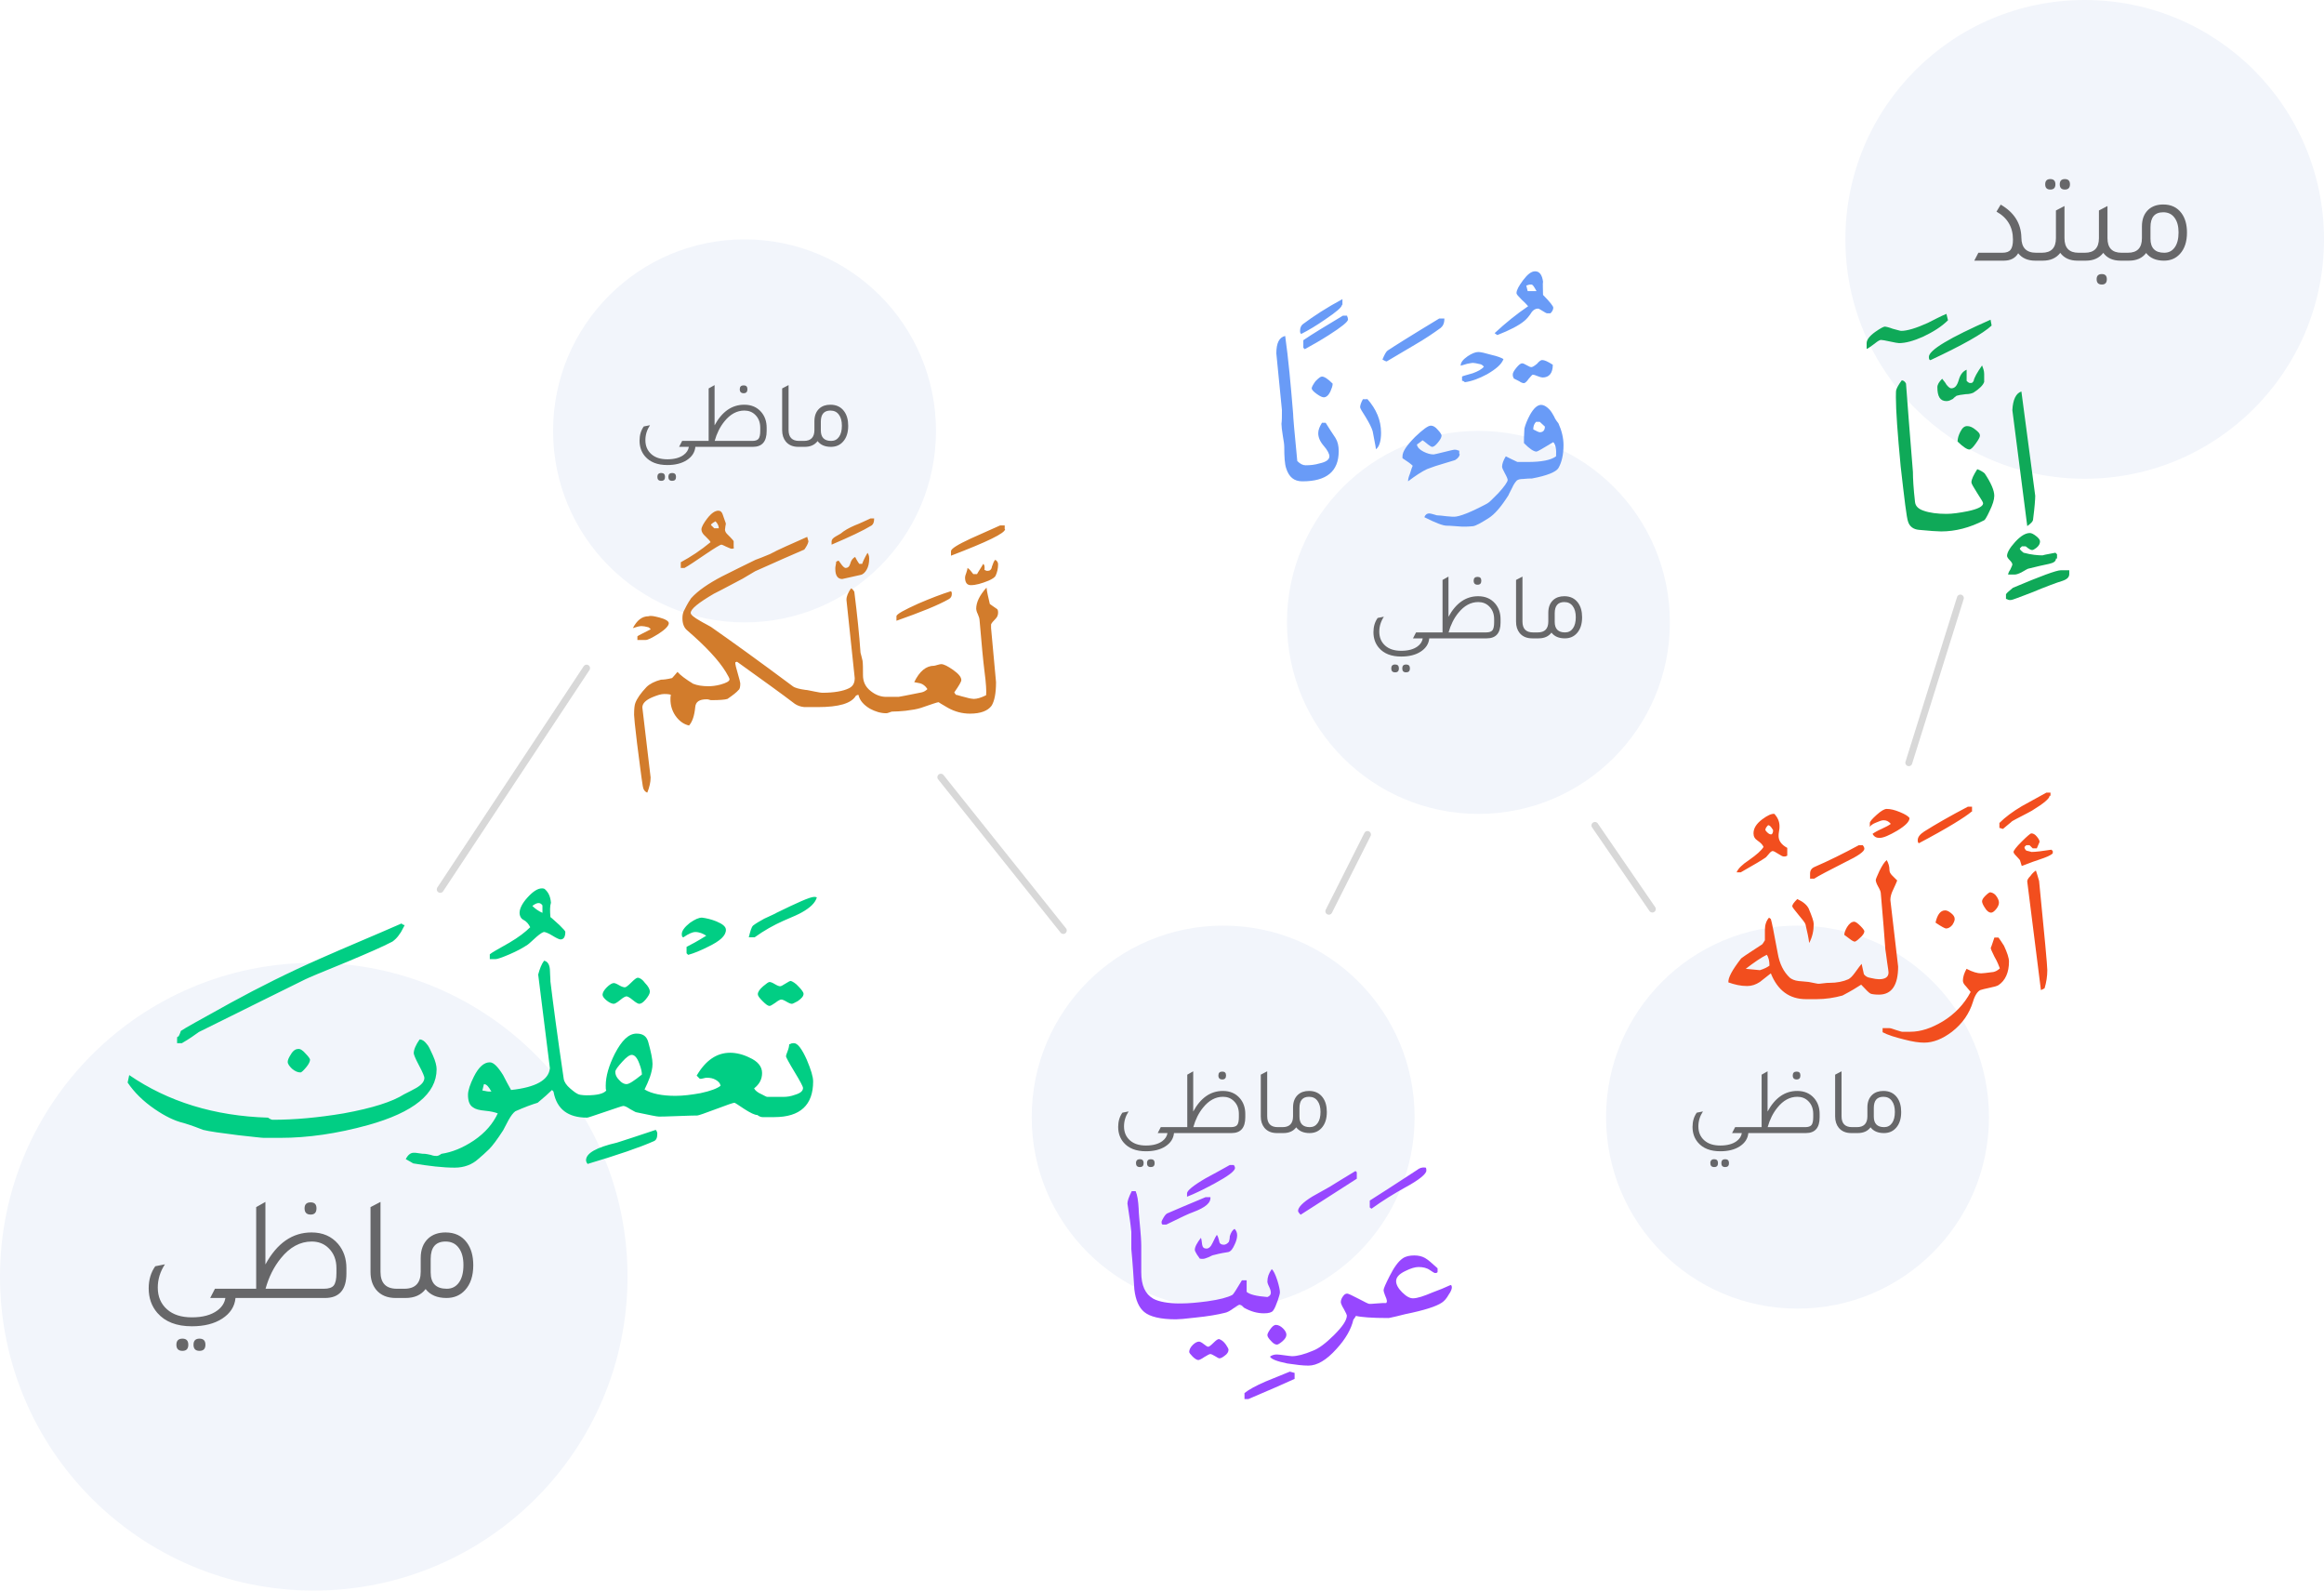 <svg width="437" height="299" viewBox="0 0 437 299" fill="none" xmlns="http://www.w3.org/2000/svg">
<circle cx="392" cy="45" r="45" fill="#F2F5FB" onmouseover="evt.target.setAttribute('fill', 'white');" onmouseout="evt.target.setAttribute('fill','#F2F5FB');"/>
<circle cx="338" cy="210" r="36" fill="#F2F5FB" onmouseover="evt.target.setAttribute('fill', 'white');" onmouseout="evt.target.setAttribute('fill','#F2F5FB');"/>
<circle cx="230" cy="210" r="36" fill="#F2F5FB" onmouseover="evt.target.setAttribute('fill', 'white');" onmouseout="evt.target.setAttribute('fill','#F2F5FB');"/>
<circle cx="59" cy="240" r="59" fill="#F2F5FB" onmouseover="evt.target.setAttribute('fill', 'white');" onmouseout="evt.target.setAttribute('fill','#F2F5FB');"/>
<circle cx="278" cy="117" r="36" fill="#F2F5FB" onmouseover="evt.target.setAttribute('fill', 'white');" onmouseout="evt.target.setAttribute('fill','#F2F5FB');"/>
<circle cx="140" cy="81" r="36" fill="#F2F5FB" onmouseover="evt.target.setAttribute('fill', 'white');" onmouseout="evt.target.setAttribute('fill','#F2F5FB');"/>
<g filter="url(#filter0_d)">
<path d="M80.4 197.4C80.9 198.5 81.1 199.4 81.1 200C81.1 204.6 76.8 208.1 68.2 210.5C62.4 212.1 56.9 212.9 51.7 212.9H48.6C48.2 212.9 46.6 212.7 43.8 212.4C40.6 212 38.4 211.7 37.2 211.4C36.4 211.1 35.2 210.6 33.5 210.1C31.8 209.7 30 208.8 28.1 207.5C25.9 206 24.2 204.3 23 202.5L23.3 201.1C30.6 206.1 39.3 208.8 49.4 209.1C49.8 209.4 50.1 209.5 50.3 209.5C54.4 209.5 58.8 209.1 63.6 208.3C69.1 207.3 72.8 206.1 75 204.7C75.8 204.3 76.6 203.9 77.3 203.5C78.3 202.9 78.8 202.3 78.8 201.6C78.8 201.4 78.5 200.6 77.8 199.3C77.1 198 76.8 197.2 76.8 197C76.8 196.3 77.2 195.4 77.9 194.4C78.4 194.4 78.8 194.7 79.2 195.2C79.6 195.6 79.9 196.3 80.4 197.4ZM74.5 172.6C74.7 172.8 74.9 172.9 75.1 172.9C74.6 173.8 74.4 174.3 74.2 174.5C73.7 175.3 73.2 175.7 72.8 176C70.9 177 68.1 178.2 64.3 179.8C59.6 181.7 57 182.8 56.4 183.1C51.9 185.3 45.3 188.6 36.4 193C35.7 193.5 34.6 194.3 33.2 195.1H32.3V194.3C32.3 194.1 32.3 193.9 32.4 193.9C32.6 193.8 32.6 193.8 32.6 193.8C32.7 193.6 32.9 193.2 33 192.8C33.7 192.3 36.8 190.6 42.4 187.5C47.7 184.6 53.3 181.8 59.2 179.2C64.4 176.9 69.5 174.8 74.5 172.6ZM56.5 197.1C57.1 197.7 57.3 198.1 57.3 198.2C57.3 198.5 57.1 199 56.6 199.6C56.1 200.2 55.7 200.6 55.5 200.6C55 200.6 54.5 200.4 53.9 199.9C53.4 199.4 53.1 199 53.1 198.6C53.1 198.3 53.3 197.8 53.7 197.2C54.1 196.5 54.6 196.2 55 196.2C55.4 196.1 55.9 196.4 56.5 197.1ZM150.7 198.2C151.5 200.1 151.9 201.4 151.9 202.3C151.9 206.7 149.5 209 144.6 209H142.4C142.1 209 141.8 208.9 141.4 208.6C140.9 208.6 140.1 208.2 139 207.5C137.8 206.7 137.2 206.3 137.1 206.3C136.9 206.3 135.7 206.7 133.6 207.5C131.5 208.3 130.3 208.7 130.1 208.7C129.9 208.7 128.7 208.7 126.5 208.8C124.3 208.9 123.1 208.9 122.9 208.9C122.5 208.9 121.1 208.6 118.7 208.1C118.5 208.1 118.1 207.8 117.5 207.5C116.9 207.1 116.5 206.9 116.2 206.9C116 206.9 114.9 207.3 112.8 208C110.7 208.7 109.6 209.1 109.4 209.1C105.8 209.1 103.7 207.5 103.1 204.3C103.1 204.2 103 204.1 102.8 203.9C102.2 204.5 101.3 205.3 100.1 206.3C99.1 206.6 97.7 207.1 95.9 207.9C95.5 208.2 95.1 208.7 94.6 209.6C93.9 210.9 93.6 211.5 93.6 211.5C92.5 213.2 91.6 214.4 91 215C90.3 215.7 89.6 216.3 88.9 216.9C87.8 217.9 86.3 218.5 84.5 218.5C82.3 218.5 79.7 218.2 76.7 217.7C76.4 217.5 76 217.3 75.3 216.9C75.7 216.1 76.2 215.7 76.8 215.7C77 215.7 77.3 215.7 77.8 215.8C78.3 215.9 78.7 215.9 78.9 215.9C79.1 215.9 79.5 216 80 216.1C80.5 216.3 80.9 216.3 81.1 216.3C81.3 216.3 81.6 216.2 82 215.9C84 215.6 86 214.8 88.1 213.4C90.3 211.9 91.7 210.2 92.6 208.3C92.1 208.1 91.3 207.9 90.2 207.8C89.1 207.7 88.4 207.5 88 207.2C87.3 206.8 87 206 87 204.8C87 204 87.4 202.8 88.1 201.4C89 199.6 90 198.7 91.1 198.7C91.8 198.7 92.6 199.5 93.6 201.1C94.1 202.1 94.6 203 95.1 203.9C99.8 203.4 102.2 202 102.4 199.8L100.2 182.2C100.5 181.1 100.8 180.3 101.3 179.6C101.9 179.7 102.3 180.2 102.4 181.2C102.4 182 102.5 182.7 102.5 183.5C103 187.6 103.8 193.7 105 201.8C105.1 202.4 105.5 203 106.2 203.6C106.9 204.2 107.5 204.7 108.1 204.8C108.2 204.8 108.6 204.9 109.3 204.9C111.3 204.9 112.5 204.6 113 204C112.9 203.8 112.9 203.5 112.9 203.1C112.9 201.3 113.5 199.3 114.6 197.1C115.9 194.6 117.2 193.3 118.7 193.3C119.9 193.3 120.6 193.8 120.9 194.9C121.4 196.7 121.7 198.1 121.7 199C121.7 199.8 121.5 200.6 121.2 201.5C120.9 202.3 120.6 203 120.2 203.8C121.5 204.6 123.5 205 126 205C127.5 205 129 204.8 130.7 204.5C132.6 204.1 133.9 203.6 134.5 203.1C134.4 202.6 134.1 202.3 133.6 202C133.1 201.7 132.5 201.6 132 201.6C131.8 201.6 131.6 201.6 131.3 201.7C131 201.8 130.8 201.8 130.6 201.8L130 201.2C131.7 198.3 133.8 196.9 136.3 196.9C137.4 196.9 138.7 197.2 139.9 197.8C141.5 198.5 142.3 199.5 142.3 200.7C142.3 201.9 141.8 202.8 140.8 203.6C141 204 141.5 204.4 142.2 204.7C142.8 205 143.1 205.2 143.3 205.2H146.2C147 205.2 147.7 205.1 148.5 204.8C149.5 204.5 150 204.1 150 203.5C150 203.3 149.5 202.3 148.4 200.5C147.3 198.7 146.8 197.7 146.8 197.6C146.8 197.4 146.9 197.1 147.1 196.6C147.3 196.1 147.4 195.6 147.4 195.3C147.4 195.3 147.6 195.3 147.7 195.2C147.9 195.1 148.1 195.1 148.3 195.1C149 195.1 149.8 196.2 150.7 198.2ZM91.4 204.2C90.9 203.3 90.5 202.8 90 202.8L89.7 204C89.7 204 89.9 204 90.3 204.1C90.7 204.2 91 204.2 91.4 204.2ZM104.2 172.9C104.9 173.6 105.3 174 105.3 174.2C105.3 175.1 105 175.6 104.4 175.6C104.2 175.6 103.7 175.4 102.9 174.9C102.1 174.4 101.5 174.2 101.3 174.2C101.1 174.2 100.6 174.5 99.9 175.1C99 175.9 98.5 176.4 98.2 176.6C97.3 177.2 96.2 177.8 94.8 178.4C93.4 179 92.5 179.3 92.2 179.3H91.1V178.4C91.4 178.1 92.7 177.4 94.8 176.2C96.5 175.2 97.8 174.2 98.7 173.3C98.4 172.7 98 172.2 97.4 171.9C97 171.7 96.7 171.2 96.7 170.6C96.7 169.8 97.2 168.8 98.2 167.7C99.2 166.6 100.1 166 100.9 166C101.1 166 101.2 166 101.4 166.1C102.1 166.7 102.5 167.5 102.6 168.7C102.4 169.3 102.4 170.2 102.5 171.4C102.8 171.6 103.4 172.2 104.2 172.9ZM99.1 169.3C99.6 169.8 100.3 170.3 101 170.6V169.2C100.6 168.6 100 168.6 99.1 169.3ZM122.3 211.4C122.5 211.6 122.6 211.9 122.6 212.1C122.6 212.9 122.4 213.3 122 213.5C119.3 214.7 115.2 216.1 109.5 217.8C109.3 217.6 109.2 217.3 109.2 217.1C109.2 215.8 111.1 214.7 115 213.8C116.6 213.3 119 212.5 122.3 211.4ZM121.2 185.4C121.2 185.8 120.9 186.3 120.4 186.9C119.9 187.5 119.5 187.7 119.2 187.7C119 187.7 118.6 187.5 118 187C117.4 186.5 117 186.3 116.8 186.3C116.6 186.3 116.2 186.5 115.6 187C115 187.5 114.6 187.7 114.4 187.7C114.1 187.7 113.6 187.5 113.1 187.1C112.6 186.7 112.3 186.3 112.3 186C112.3 185.6 112.6 185.1 113.1 184.6C113.6 184.1 114.1 183.8 114.4 183.8C114.6 183.8 114.9 183.9 115.4 184.2C115.9 184.5 116.3 184.6 116.5 184.6C116.7 184.6 117.1 184.3 117.7 183.7C118.3 183.1 118.7 182.8 118.9 182.8C119.3 182.8 119.8 183.1 120.3 183.8C120.9 184.4 121.2 185 121.2 185.4ZM116.8 202.8C117.3 202.8 118.2 202.2 119.7 201C119.7 200.6 119.6 199.9 119.2 198.9C118.8 197.8 118.3 197.3 117.8 197.3C117.4 197.3 116.8 197.7 116 198.6C115.2 199.5 114.7 200.1 114.7 200.5C114.7 201 114.9 201.5 115.4 202C115.9 202.6 116.4 202.8 116.8 202.8ZM133.7 172.2C134.9 172.7 135.5 173.2 135.5 173.8C135.5 174.9 134.4 175.9 132.1 177C130.7 177.7 129.5 178.2 128.4 178.5L128.1 178.2V177C128.9 176.6 130.2 175.9 131.8 174.9C131.2 174.5 130.5 174.2 129.7 174.2C129.3 174.2 128.5 174.5 127.5 175.2C127.3 175.2 127.2 175 127.2 174.6C127.2 174 127.7 173.3 128.7 172.5C129.7 171.8 130.4 171.5 131 171.5C131.8 171.6 132.7 171.8 133.7 172.2ZM152.1 167.6C152.3 167.6 152.4 167.6 152.6 167.7C152.3 168.7 151.4 169.6 149.8 170.5C149.3 170.8 148.2 171.3 146.3 172.1C144.5 172.9 142.7 173.9 140.9 175.2H139.8C140.1 174 140.3 173.3 140.6 173C141.1 172.6 141.8 172.2 142.7 171.7C144.2 171 144.9 170.7 145 170.6C148.9 168.7 151.3 167.6 152.1 167.6ZM149.2 184.5C149.8 185.1 150.1 185.6 150.1 185.8C150.1 186.3 149.7 186.7 149 187.2C148.4 187.5 148.1 187.7 147.9 187.7C147.7 187.7 147.4 187.6 146.9 187.3C146.4 187 146.1 186.9 145.9 186.9C145.7 186.9 145.3 187.1 144.8 187.5C144.2 187.9 143.9 188.1 143.7 188.1C143.4 188.1 143 187.8 142.4 187.2C141.8 186.6 141.5 186.2 141.5 185.9C141.5 185.5 141.8 185 142.5 184.4C143.1 183.9 143.5 183.6 143.7 183.6C143.9 183.6 144.2 183.7 144.7 184C145.2 184.3 145.5 184.4 145.7 184.4C145.9 184.4 146.2 184.2 146.7 183.9C147.2 183.6 147.5 183.4 147.7 183.4C148 183.5 148.6 183.8 149.2 184.5Z" fill="#01CE84"/>
</g>
<g filter="url(#filter1_d)">
<path d="M122.972 115.077C124.138 115.385 124.759 115.769 124.759 116.154C124.759 116.615 124.138 117.308 122.817 118.154C121.574 118.923 120.797 119.308 120.408 119.308H118.855V118.615C119.01 118.462 119.865 118.077 121.341 117.308C121.341 117.231 121.185 117.077 120.952 116.923C120.408 116.769 119.942 116.692 119.632 116.692C119.243 116.692 118.699 116.846 118 117.077C118.777 115.615 119.709 114.846 120.952 114.846C121.418 114.692 122.04 114.846 122.972 115.077ZM186.446 113.462C186.602 113.538 186.679 113.769 186.679 114.154C186.679 114.615 186.524 115 186.213 115.308C185.747 115.769 185.436 116.154 185.358 116.385C185.358 116.462 185.358 116.769 185.358 117.077C185.358 117.231 185.514 118.923 185.825 122.154C186.135 125.385 186.291 127.077 186.291 127.231C186.291 129.385 185.98 130.846 185.436 131.692C184.737 132.615 183.416 133.154 181.396 133.154C179.92 133.154 178.522 132.769 177.279 132.077C176.036 131.385 175.492 131 175.492 131C175.259 131 174.171 131.385 172.151 132.077C171.452 132.308 170.519 132.462 169.276 132.615C168.422 132.692 167.567 132.769 166.713 132.769C166.635 132.769 166.479 132.846 166.246 132.923C166.013 133 165.858 133.077 165.625 133.077C164.615 133.077 163.605 132.769 162.595 132.231C161.43 131.538 160.653 130.692 160.42 129.615C160.264 129.615 160.109 129.692 159.953 129.769C159.099 131.231 156.768 131.923 152.728 131.923C151.33 131.923 150.475 131.923 150.242 131.923C149.465 131.846 148.921 131.615 148.455 131.308C146.047 129.462 142.395 126.846 137.578 123.385C137.578 123.385 137.501 123.462 137.345 123.462C137.267 123.462 137.267 123.538 137.267 123.769C137.267 123.923 137.423 124.538 137.734 125.615C138.044 126.692 138.2 127.308 138.2 127.462C138.2 128.077 138.122 128.538 137.889 128.692C137.501 129.154 136.801 129.692 135.791 130.385C135.325 130.538 134.315 130.615 132.839 130.615C132.684 130.615 132.528 130.615 132.373 130.538C132.218 130.462 132.062 130.462 131.829 130.462C130.508 130.462 129.809 130.923 129.731 131.923C129.576 133.538 129.188 134.692 128.566 135.385C127.556 135.154 126.701 134.538 126.002 133.538C125.381 132.615 125.07 131.615 125.07 130.462C125.07 130.154 125.07 129.923 125.148 129.615C124.992 129.538 124.604 129.462 123.905 129.462C123.283 129.462 122.584 129.692 121.651 130.077C120.408 130.615 119.787 131.231 119.787 132L121.341 145.154C121.341 146.077 121.108 147 120.719 148C120.253 147.846 119.942 147.385 119.865 146.769C119.554 144.846 119.243 142.154 118.777 138.615C118.388 135.462 118.233 133.692 118.233 133.385C118.233 132.308 118.311 131.538 118.466 131.154C118.777 130.308 119.476 129.308 120.564 128.154C121.185 127.538 122.118 127.077 123.283 126.769C123.749 126.769 124.448 126.692 125.381 126.462C125.614 126.231 125.925 125.846 126.391 125.308C126.935 125.923 127.944 126.692 129.343 127.538C130.12 127.846 131.052 128 132.218 128C132.839 128 133.616 127.923 134.471 127.692C135.558 127.385 136.18 127.077 136.18 126.692C136.18 126.538 135.947 126.077 135.481 125.308C134.16 123.154 131.751 120.538 128.178 117.462C127.634 117 127.323 116.231 127.323 115.231C127.323 114.692 127.401 114.308 127.556 113.923C127.867 113.308 128.255 112.462 128.954 111.462C130.275 110 132.218 108.692 134.704 107.385C136.801 106.308 138.899 105.308 141.074 104.231C141.696 104 142.55 103.692 143.794 103.154C145.347 102.308 147.678 101.308 150.786 99.923L151.019 100.769C150.941 101.231 150.63 101.769 150.242 102.308C148.067 103.231 144.959 104.615 140.997 106.385C140.453 106.692 139.676 107.154 138.666 107.769C136.879 108.692 135.092 109.692 133.228 110.615C130.353 112.308 128.877 113.462 128.877 114.231C128.877 114.538 129.498 115.077 130.741 115.769C131.363 116.154 132.062 116.462 132.684 116.846C136.646 119.615 141.774 123.308 148.067 128C148.455 128.308 149.31 128.538 150.475 128.692C150.786 128.692 151.33 128.846 152.184 129C152.961 129.154 153.427 129.231 153.583 129.231C155.836 129.231 157.545 128.923 158.633 128.385C159.41 128 159.72 127.385 159.72 126.462L158.166 111.769C158.166 111.077 158.477 110.385 159.021 109.615C159.176 109.615 159.41 109.846 159.643 110.231C160.186 114.538 160.575 118.308 160.808 121.692C160.886 122 161.041 122.538 161.196 123.231C161.274 123.846 161.274 124.692 161.274 125.923C161.274 127.154 161.74 128.154 162.75 128.923C163.605 129.615 164.615 130 165.625 130H167.956C168.111 130 169.587 129.692 172.306 129.154C172.695 129.077 173.083 128.846 173.394 128.538C173.006 127.923 172.539 127.615 172.073 127.462C171.685 127.385 171.296 127.308 170.908 127.231C171.918 125.154 173.161 124.154 174.637 124.154C174.792 124.154 174.948 124.077 175.259 124C175.569 123.923 175.802 123.846 175.958 123.846C176.502 123.846 177.201 124.231 178.211 124.923C179.299 125.692 179.765 126.308 179.765 126.846C179.765 127.154 179.299 127.923 178.444 129.154C178.444 129.231 178.599 129.385 178.755 129.615C178.988 129.615 179.532 129.846 180.542 130.077C181.319 130.308 181.862 130.385 182.095 130.385C182.717 130.385 183.494 130.154 184.426 129.692C184.504 129 184.426 127.462 184.115 125.154C183.882 123.308 183.572 120.077 183.183 115.462C183.183 115.308 183.105 115 182.872 114.462C182.639 114 182.562 113.615 182.562 113.462C182.562 112.231 183.183 110.923 184.504 109.462C184.582 110.231 184.815 111.231 185.125 112.538C185.358 112.692 185.747 113 186.446 113.462ZM137.034 101.923C137.034 102.077 136.879 102.154 136.568 102.154C136.413 102.154 136.102 102 135.558 101.769C135.092 101.538 134.781 101.385 134.626 101.385C134.471 101.385 133.538 101.923 131.829 103.077C129.809 104.462 128.411 105.385 127.711 105.769H127.012V104.692C128.877 103.692 130.741 102.462 132.606 100.923C132.528 100.692 132.218 100.385 131.674 99.846C131.13 99.385 130.897 98.923 130.897 98.538C130.897 98.077 131.285 97.385 131.984 96.462C132.761 95.462 133.461 95 134.082 95C134.471 95 134.704 95.231 134.859 95.615L135.481 97.385C135.481 97.462 135.481 97.692 135.403 97.923C135.403 98.154 135.325 98.385 135.325 98.538C135.325 98.769 135.403 98.923 135.481 99.077C135.558 99.231 135.869 99.538 136.335 100C136.724 100.385 136.957 100.692 136.957 100.769V101.923H137.034ZM134.16 98.308C134.16 97.846 133.927 97.385 133.538 97C132.994 97.308 132.684 97.538 132.684 97.692L133.305 98.308H134.16ZM163.372 96.462C163.372 97.154 163.216 97.538 162.906 97.769C161.274 98.769 158.788 99.923 155.37 101.385V100.769C155.37 100.462 155.603 100.154 156.146 99.846C156.457 99.692 156.768 99.462 157.079 99.308C157.7 98.769 158.633 98.231 159.72 97.769C160.73 97.385 161.663 96.923 162.673 96.462H163.372V96.462ZM162.129 102.923C162.284 103.154 162.44 103.462 162.44 104C162.44 104.846 162.284 105.538 161.973 106.077C161.663 106.615 161.274 107 160.808 107.077C158.477 107.615 157.312 107.846 157.39 107.846C156.535 107.846 156.069 107.231 156.069 105.923C156.069 105.769 156.069 105.538 156.146 105.231C156.224 104.923 156.224 104.769 156.224 104.615C156.302 104.538 156.457 104.462 156.69 104.385C156.923 104.692 157.079 104.923 157.312 105.231C157.623 105.615 157.856 105.769 158.011 105.769C158.4 105.769 158.71 105.538 158.866 105C159.021 104.385 159.332 103.923 159.798 103.692C159.953 104 160.186 104.462 160.575 105H161.119C161.274 104.538 161.585 103.846 162.129 102.923ZM177.745 110.154C177.9 110.154 177.978 110.308 177.978 110.615C177.978 111.077 177.822 111.385 177.434 111.615C175.414 112.769 172.151 114.077 167.567 115.692V114.846C167.567 114.462 168.966 113.692 171.685 112.462C174.016 111.462 176.036 110.692 177.745 110.154ZM188 98.462C188 99.231 184.659 100.846 177.822 103.462V102.615C177.822 102.154 179.065 101.385 181.552 100.231C183.416 99.385 185.203 98.615 187.068 97.769H187.922V98.462H188ZM186.135 104.231C186.446 104.385 186.679 104.692 186.679 105.077C186.679 105.846 186.524 106.538 186.213 107.231C186.058 107.538 185.592 107.846 184.892 108.154C183.572 108.692 182.484 109 181.552 109C180.852 109 180.464 108.538 180.464 107.538C180.464 107.385 180.542 107.077 180.697 106.692C180.852 106.231 180.93 105.923 180.93 105.769C181.241 105.923 181.552 106.308 182.018 106.923H182.717C182.95 106.462 183.416 105.846 183.882 105C184.115 105.154 184.193 105.538 184.115 106.154C184.193 106.154 184.193 106.154 184.349 106.231C184.426 106.308 184.582 106.308 184.737 106.308C185.125 106.308 185.436 106.077 185.514 105.538C185.747 104.846 185.902 104.462 186.135 104.231Z" fill="#D27C2C"/>
</g>
<g filter="url(#filter2_d)">
<path d="M239.185 239.678C239.51 240.725 239.672 241.531 239.672 241.934C239.672 242.176 239.51 242.74 239.266 243.465C238.941 244.352 238.698 244.996 238.373 245.399C238.129 245.722 237.561 245.883 236.667 245.883C235.449 245.883 234.23 245.56 232.931 244.835C232.85 244.755 232.687 244.593 232.606 244.513C232.443 244.352 232.2 244.271 232.037 244.271C231.956 244.271 231.55 244.513 230.981 244.916C230.332 245.399 229.763 245.722 229.276 245.802C227.976 246.125 226.189 246.447 223.752 246.689C221.803 246.93 220.585 247.011 220.097 247.011C217.254 247.011 215.224 246.527 214.168 245.641C213.193 244.835 212.543 243.465 212.3 241.37C212.137 238.872 211.975 236.293 211.731 233.795C211.731 233.07 211.731 232.022 211.731 230.571C211.65 229.927 211.569 228.879 211.325 227.429C211.162 226.139 211 225.414 211 225.253C211 224.769 211.244 224.044 211.812 222.916H212.543C212.868 223.641 213.031 224.769 213.112 226.22C213.112 227.026 213.274 228.396 213.437 230.33C213.599 232.103 213.599 233.07 213.599 233.15V238.147C213.599 240.645 214.33 242.256 215.874 243.143C216.929 243.707 218.635 244.029 220.991 244.029C222.534 244.029 224.158 243.868 226.027 243.626C228.301 243.304 229.844 242.901 230.738 242.418C230.9 242.337 231.469 241.451 232.525 239.678H233.418C233.418 239.919 233.418 240.242 233.418 240.645C233.418 241.209 233.418 241.612 233.418 241.853C233.987 242.337 235.205 242.659 237.317 242.821C237.723 242.659 237.967 242.418 237.967 242.015C237.967 241.773 237.885 241.37 237.642 240.886C237.398 240.403 237.317 240.081 237.317 239.919C237.317 239.114 237.561 238.388 238.129 237.582C238.454 237.824 238.779 238.469 239.185 239.678ZM226.595 223.963C226.758 225.092 225.702 225.978 223.346 226.864C222.615 227.106 220.909 227.912 218.31 229.201H217.66C217.498 229.201 217.417 229.04 217.417 228.718C217.417 228.557 217.579 228.234 217.823 227.832C218.067 227.429 218.31 227.187 218.473 227.106C220.097 226.381 222.453 225.414 225.702 224.044H226.595V223.963ZM230.981 218C231.144 218.161 231.225 218.403 231.225 218.564C231.225 219.128 229.925 220.095 227.407 221.465C225.458 222.513 223.671 223.399 222.209 223.963V223.319C222.209 222.835 223.346 221.868 225.702 220.498C227.245 219.692 228.788 218.806 230.25 218H230.981ZM229.519 251.766C229.844 252.249 230.007 252.571 230.007 252.733C230.007 253.136 229.763 253.538 229.276 253.861C228.87 254.183 228.545 254.344 228.301 254.344C228.138 254.344 227.895 254.183 227.489 253.941C227.083 253.7 226.758 253.538 226.595 253.538C226.433 253.538 226.108 253.7 225.458 254.103C224.889 254.505 224.483 254.667 224.321 254.667C224.077 254.667 223.671 254.425 223.265 254.022C222.859 253.619 222.615 253.297 222.615 253.136C222.615 252.733 222.859 252.249 223.265 251.846C223.671 251.443 224.077 251.201 224.483 251.201C224.646 251.201 224.971 251.363 225.377 251.685C225.783 252.007 226.027 252.168 226.189 252.168C226.352 252.168 226.676 251.927 227.164 251.443C227.651 250.96 227.976 250.718 228.22 250.718C228.707 250.879 229.113 251.201 229.519 251.766ZM231.144 230.007C231.469 230.33 231.631 230.733 231.631 231.216C231.631 231.7 231.469 232.344 231.144 232.989C230.819 233.714 230.494 234.198 230.007 234.359C229.438 234.44 228.463 234.601 227.245 234.923C227.083 234.923 226.758 235.084 226.27 235.326C225.864 235.487 225.458 235.648 225.214 235.648C224.971 235.648 224.727 235.648 224.565 235.568C224.565 235.568 224.402 235.245 224.077 234.842C223.834 234.44 223.671 234.117 223.671 233.956C223.671 233.392 224.077 232.667 224.808 231.7C224.889 231.78 224.971 232.264 225.052 232.989C225.133 233.473 225.377 233.714 225.864 233.714C226.27 233.714 226.676 233.392 227.001 232.667C227.407 231.78 227.732 231.216 227.814 231.136C227.976 231.297 228.138 231.78 228.301 232.505C228.382 232.828 228.707 232.989 229.113 232.989C229.438 232.989 229.763 232.828 230.088 232.425C230.169 232.103 230.25 231.78 230.25 231.377C230.494 230.652 230.738 230.249 231.144 230.007ZM242.434 258.212C240.485 259.099 237.561 260.388 233.743 262H233.012V260.872C233.824 260.227 235.124 259.502 236.992 258.696C238.535 258.051 239.997 257.487 241.541 256.842L242.434 257.084V258.212V258.212ZM240.891 249.912C240.891 250.315 240.647 250.718 240.079 251.201C239.591 251.604 239.266 251.766 239.104 251.766C238.779 251.766 238.373 251.524 237.967 251.04C237.561 250.637 237.317 250.234 237.317 249.993C237.317 249.751 237.479 249.429 237.804 248.945C238.21 248.381 238.535 248.059 238.941 248.059C239.348 248.059 239.835 248.3 240.241 248.703C240.647 249.106 240.891 249.509 240.891 249.912ZM271.756 240.564C271.919 240.564 272 240.725 272 241.048C272 241.289 271.838 241.773 271.431 242.337C271.025 243.062 270.619 243.546 270.132 243.868C269.076 244.593 266.802 245.319 263.228 246.044C263.146 246.044 262.659 246.205 261.603 246.447C260.791 246.608 260.304 246.769 260.06 246.769C256.973 246.769 254.943 246.608 253.968 246.366C253.887 246.527 253.724 246.769 253.481 247.092C253.075 248.864 252.019 250.718 250.313 252.571C248.445 254.667 246.658 255.714 245.033 255.714C243.977 255.714 242.678 255.553 241.053 255.311C239.104 254.908 238.048 254.505 237.804 254.022C238.129 253.78 238.535 253.619 239.104 253.619C239.429 253.619 239.916 253.7 240.566 253.78C241.216 253.861 241.703 253.941 241.947 253.941C242.921 253.941 244.221 253.619 245.927 252.894C246.983 252.491 248.282 251.524 249.826 249.993C251.45 248.381 252.262 247.172 252.262 246.286C252.262 246.205 252.1 245.802 251.694 245.077C251.288 244.432 251.125 243.949 251.125 243.788C251.125 243.385 251.288 242.982 251.613 242.579C251.856 242.256 252.1 242.176 252.344 242.176C252.506 242.176 253.237 242.498 254.455 243.143C255.674 243.788 256.324 244.11 256.486 244.11C256.648 244.11 257.055 244.11 257.867 244.029C258.679 243.949 259.248 243.949 259.654 243.949C259.816 243.788 259.816 243.546 259.735 243.304C259.735 243.143 259.573 242.901 259.41 242.418C259.248 242.015 259.166 241.692 259.166 241.531C259.166 241.209 259.573 240.322 260.304 238.872C261.116 237.26 261.928 236.132 262.74 235.568C263.309 235.165 264.04 235.004 264.933 235.004C265.746 235.004 266.395 235.165 266.964 235.487C267.533 235.81 268.264 236.454 269.32 237.421V238.066C269.32 238.227 269.157 238.308 268.832 238.308C268.751 238.308 268.426 238.147 267.858 237.744C267.289 237.341 266.558 237.179 265.746 237.179C265.096 237.179 264.284 237.421 263.309 237.905C262.091 238.469 261.522 239.114 261.522 239.839C261.522 240.484 261.928 241.209 262.659 241.934C263.471 242.74 264.121 243.062 264.69 243.062C265.502 243.062 266.72 242.659 268.426 241.934C269.563 241.531 270.7 241.048 271.756 240.564ZM254.13 220.579C251.775 222.11 248.201 224.366 243.571 227.348C243.246 227.026 243.084 226.784 243.084 226.623C243.084 225.978 243.977 225.011 245.846 223.883C246.901 223.319 247.957 222.674 249.013 222.11C250.15 221.385 251.775 220.418 253.887 219.128L254.13 219.37V220.579V220.579ZM267.045 218.484C267.208 218.564 267.208 218.806 267.208 219.048C267.208 219.692 265.827 220.821 263.146 222.271C261.116 223.399 259.004 224.689 256.892 226.22L256.567 225.978V224.689C258.517 223.48 261.441 221.546 265.421 218.967C265.908 218.564 266.395 218.403 267.045 218.484C266.964 218.484 266.964 218.403 267.045 218.484Z" fill="#9747FF"/>
</g>
<g filter="url(#filter3_d)">
<path d="M250.115 81.32C250.553 82.03 250.728 82.828 250.728 83.804C250.728 87.619 248.452 89.482 243.901 89.482C242.326 89.482 241.363 88.684 240.838 86.998C240.575 86.2 240.488 84.869 240.488 83.005C240.488 82.562 240.4 81.941 240.225 80.965C240.05 79.9 239.963 79.102 239.963 78.658C240.05 78.126 240.05 77.238 240.05 76.085L239 65.438C239 63.486 239.525 62.421 240.663 62.155C241.276 66.503 241.713 71.383 242.151 76.706C242.151 77.327 242.413 80.344 242.938 85.667C243.464 86.2 243.989 86.466 244.514 86.466C245.389 86.466 246.264 86.377 247.139 86.111C248.365 85.845 248.977 85.401 248.977 84.78C248.977 84.336 248.627 83.627 247.927 82.828C247.227 82.03 246.877 81.231 246.877 80.433C246.877 79.811 247.139 79.19 247.577 78.481H248.277C248.89 79.457 249.502 80.433 250.115 81.32ZM251.34 56.299C251.34 56.743 250.29 57.63 248.19 59.05C246.527 60.203 245.039 61.091 243.639 61.8C243.639 61.8 243.639 61.712 243.551 61.623C243.464 61.534 243.464 61.357 243.464 61.179C243.464 60.647 243.639 60.203 243.989 59.937C246.002 58.429 248.452 56.832 251.428 55.235V56.299H251.34ZM252.478 59.05C252.478 59.493 251.253 60.469 248.89 61.978C247.227 63.042 245.652 63.93 244.339 64.64L244.076 64.373V62.954C245.739 61.8 248.277 60.292 251.515 58.34H252.303C252.303 58.429 252.303 58.518 252.391 58.606C252.391 58.695 252.478 58.873 252.478 59.05ZM247.577 69.786C248.015 69.786 248.715 70.229 249.59 71.117C249.59 71.56 249.415 72.004 249.152 72.625C248.802 73.335 248.365 73.689 247.927 73.689C247.665 73.689 247.227 73.512 246.614 73.068C246.002 72.625 245.652 72.27 245.652 72.004C245.652 71.737 245.914 71.294 246.352 70.673C246.964 70.052 247.314 69.786 247.577 69.786ZM256.066 73.956C257.817 75.908 258.692 78.037 258.692 80.344C258.692 81.941 258.342 83.005 257.729 83.449C257.642 82.651 257.379 81.586 257.117 80.078C256.942 79.457 256.504 78.569 255.804 77.416C255.104 76.351 254.754 75.73 254.754 75.553C254.754 75.198 254.929 74.665 255.279 74.044H256.066V73.956ZM270.595 58.961C270.595 59.76 270.332 60.292 269.895 60.647C268.669 61.534 267.006 62.688 264.994 63.841C263.243 64.906 261.493 65.882 259.742 66.946C259.655 66.946 259.392 66.858 258.955 66.591C259.305 65.704 259.655 65.083 259.917 64.906C260.968 64.196 264.206 62.155 269.632 58.873H270.595V58.961ZM273.483 84.336C273.483 84.691 273.22 85.135 272.608 85.49C272.083 85.667 271.207 85.933 269.982 86.288C269.37 86.466 268.494 86.732 267.357 87.176C266.394 87.619 265.169 88.418 263.768 89.482C263.768 89.127 263.856 88.684 264.118 88.063C264.381 87.176 264.556 86.732 264.643 86.555C264.293 86.2 263.681 85.756 262.718 85.135C262.718 85.046 262.718 84.869 262.718 84.78C262.718 83.893 263.506 82.739 265.081 81.142C266.569 79.723 267.532 79.013 268.057 79.013C268.494 79.013 268.932 79.279 269.37 79.811C269.807 80.255 270.07 80.699 270.07 80.876C270.07 81.231 269.807 81.675 269.37 82.207C268.932 82.739 268.582 83.005 268.319 83.005C268.144 83.005 267.882 82.828 267.532 82.562C267.006 82.118 266.656 81.852 266.481 81.763C266.481 81.763 266.306 81.941 266.044 82.118C265.781 82.296 265.606 82.473 265.431 82.562C265.519 83.094 265.956 83.538 266.656 83.893C267.357 84.248 267.969 84.425 268.582 84.425C268.757 84.425 269.37 84.248 270.507 83.981C271.645 83.715 272.258 83.538 272.433 83.538C272.608 83.538 272.87 83.538 273.045 83.627C273.22 83.715 273.395 83.715 273.395 83.715V84.336H273.483ZM292.037 78.569C292.65 79.9 293 81.32 293 82.651C293 84.514 292.65 85.933 292.037 86.998C291.6 87.708 289.937 88.418 287.049 88.95C286.699 88.95 286.086 88.95 285.386 89.039C284.861 89.039 284.511 89.127 284.248 89.305C283.985 89.571 283.635 90.015 283.373 90.636C282.935 91.523 282.673 91.967 282.673 92.055C281.272 94.274 280.047 95.693 278.909 96.403C277.509 97.29 276.546 97.823 276.021 97.911C275.846 97.911 275.321 98 274.358 98C274.183 98 273.57 98 272.695 97.911C271.733 97.823 271.207 97.823 271.032 97.823C270.332 97.823 268.932 97.29 266.831 96.225C267.006 95.782 267.269 95.516 267.794 95.516C267.969 95.516 268.232 95.604 268.582 95.693C268.932 95.782 269.107 95.871 269.194 95.871C269.632 95.871 270.157 95.959 271.032 96.048C271.82 96.137 272.345 96.137 272.433 96.137C273.395 96.137 275.496 95.338 278.647 93.653C278.997 93.475 279.609 92.854 280.747 91.701C281.885 90.458 282.498 89.571 282.498 89.216C282.498 89.039 282.323 88.595 281.972 87.974C281.622 87.353 281.447 86.909 281.447 86.732C281.447 86.2 281.71 85.49 282.147 84.78C282.673 85.046 283.373 85.401 284.335 85.845C284.423 85.845 285.036 85.845 286.261 85.845C288.887 85.845 290.637 85.49 291.6 84.78C291.687 83.449 291.512 82.562 291.075 82.118C289.149 83.272 288.099 83.893 287.924 83.893C287.399 83.893 286.611 83.36 285.561 82.296C285.561 81.675 285.561 80.787 285.648 79.545C285.823 78.835 286.173 77.948 286.699 76.972C287.399 75.73 288.099 75.109 288.799 75.109C289.237 75.109 289.762 75.375 290.287 75.908C290.724 76.351 290.987 76.883 291.25 77.327C291.337 77.593 291.6 78.037 292.037 78.569ZM281.71 66.503C281.36 67.479 280.31 68.366 278.647 69.342C277.159 70.141 275.759 70.673 274.446 70.85C274.271 70.673 274.096 70.584 273.921 70.584V69.786C274.008 69.697 274.708 69.519 275.934 69.165C276.896 68.81 277.596 68.455 278.034 67.922C277.859 67.745 277.684 67.567 277.421 67.479C276.634 67.301 276.196 67.213 275.934 67.213C275.759 67.213 275.408 67.301 274.883 67.39C274.358 67.567 273.921 67.656 273.658 67.745C273.658 67.124 274.096 66.591 274.971 65.97C275.759 65.438 276.459 65.172 276.984 65.172C277.421 65.172 278.209 65.349 279.434 65.704C280.66 65.97 281.447 66.325 281.71 66.503ZM289.149 54.436C290.462 55.767 291.075 56.566 291.075 56.832C291.075 57.187 290.899 57.542 290.549 57.897H289.937C289.762 57.897 289.499 57.719 289.062 57.453C288.624 57.187 288.361 57.009 288.186 57.009C287.749 57.009 287.311 57.275 287.049 57.63C286.611 58.34 286.086 58.961 285.648 59.316C284.598 60.203 282.848 61.091 280.572 61.978C280.485 61.978 280.31 61.8 280.047 61.623C282.147 59.671 284.248 57.985 286.348 56.566C286.261 56.477 285.911 56.033 285.123 55.324C284.511 54.702 284.16 54.347 284.16 54.081C284.16 53.549 284.598 52.751 285.386 51.686C286.261 50.532 286.961 50 287.661 50C288.449 50 288.974 50.621 289.149 51.952C289.062 52.396 289.149 53.194 289.149 54.436ZM288.974 66.68C289.412 66.68 290.024 66.946 290.987 67.567C290.987 69.165 290.287 69.963 289.062 69.963C288.887 69.963 288.536 69.874 288.099 69.697C287.661 69.519 287.399 69.431 287.224 69.431C287.136 69.431 286.874 69.697 286.436 70.229C286.086 70.762 285.736 71.028 285.561 71.028C285.386 71.028 285.036 70.939 284.686 70.673C284.16 70.407 283.81 70.229 283.635 70.141C283.635 70.141 283.635 70.052 283.548 69.874C283.46 69.786 283.46 69.608 283.46 69.342C283.46 69.076 283.723 68.632 284.16 68.1C284.598 67.567 284.948 67.301 285.211 67.301C285.386 67.301 285.648 67.39 286.086 67.656C286.523 67.922 286.786 68.011 286.961 68.011C287.136 68.011 287.486 67.834 288.011 67.39C288.449 66.858 288.799 66.68 288.974 66.68ZM286.261 53.726C287.311 53.726 287.836 53.726 287.924 53.726C287.486 52.928 287.224 52.484 286.961 52.484C286.786 52.484 286.523 52.484 286.348 52.573C286.173 52.662 285.998 52.662 285.998 52.662L286.261 53.726ZM288.536 80.255C289.149 80.255 289.499 79.9 289.499 79.19L288.536 78.303H287.836C287.486 78.658 287.311 79.102 287.311 79.723C288.011 80.078 288.361 80.255 288.536 80.255Z" fill="#699BF7"/>
</g>
<g filter="url(#filter4_d)">
<path d="M355.919 180.696C355.919 184.187 354.718 185.975 352.316 185.975C351.544 185.975 351.029 185.889 350.772 185.804C350.514 185.719 349.914 185.123 348.97 184.101C348.198 184.612 347.083 185.293 345.453 186.145C343.909 186.571 342.279 186.826 340.563 186.826H338.59C335.502 186.826 333.271 185.208 331.985 181.973C330.698 182.995 330.011 183.505 329.926 183.591C329.154 184.101 328.381 184.357 327.524 184.357C326.323 184.357 325.207 184.101 324.006 183.676C323.921 182.824 324.693 181.377 326.408 179.163C327.181 178.567 328.553 177.716 330.355 176.524C330.44 176.438 330.612 176.183 330.869 175.757C330.869 175.332 330.869 174.65 330.869 173.799C330.869 172.862 331.127 172.096 331.641 171.5L331.985 171.755C332.156 172.266 332.585 174.395 333.271 178.141C333.614 180.185 334.386 181.717 335.587 182.824C335.931 183.08 336.445 183.335 337.217 183.42C337.904 183.505 338.504 183.505 339.105 183.591C340.306 183.846 340.906 183.931 340.82 183.931C340.992 183.931 341.335 183.931 341.85 183.846C342.365 183.761 342.793 183.761 342.965 183.761C344.423 183.761 345.624 183.505 346.568 183.08C346.911 182.909 347.34 182.484 347.769 181.888C348.455 180.951 348.884 180.355 349.056 180.185C349.142 180.611 349.313 181.292 349.485 182.143C349.828 182.569 350.171 182.739 350.686 182.824C351.372 182.995 351.973 183.08 352.316 183.08C353.517 183.08 354.117 182.654 354.117 181.803C354.117 181.632 354.031 181.036 353.86 179.929C353.688 178.737 353.602 177.886 353.517 177.46C353.345 175.161 353.088 171.67 352.659 166.902C352.659 166.647 352.487 166.221 352.144 165.625C351.801 165.029 351.715 164.603 351.715 164.433C351.715 164.263 351.973 163.667 352.401 162.73C352.916 161.708 353.345 161.027 353.774 160.687C354.117 161.283 354.289 161.879 354.289 162.56C354.289 162.9 354.46 163.241 354.803 163.582C355.404 164.178 355.661 164.433 355.747 164.518C355.661 164.774 355.318 165.54 354.803 166.647C354.632 167.072 354.46 167.583 354.46 168.179L355.919 180.696ZM335.159 159.835C335.159 159.835 335.073 159.835 334.901 159.92C334.815 160.005 334.644 160.005 334.386 160.005C334.215 160.005 333.872 159.835 333.357 159.495C332.842 159.154 332.499 158.984 332.328 158.984C332.156 158.984 331.899 159.154 331.641 159.495C331.298 159.92 331.041 160.176 331.041 160.176C330.44 160.601 328.896 161.538 326.323 162.986H325.551C325.808 162.304 326.58 161.538 327.867 160.687C329.325 159.665 330.183 158.899 330.612 158.217C330.44 157.792 330.097 157.451 329.497 157.025C328.982 156.685 328.725 156.259 328.725 155.663C328.725 154.726 329.239 153.875 330.355 153.024C331.384 152.257 332.156 151.917 332.671 152.002C333.271 152.683 333.614 153.449 333.614 154.301C333.614 154.556 333.614 154.897 333.529 155.237C333.443 155.663 333.443 156.004 333.443 156.174C333.443 157.025 333.958 157.792 335.073 158.388V159.835H335.159ZM329.926 181.377C330.784 181.121 331.384 180.781 331.727 180.525C331.727 179.674 331.556 178.908 331.212 178.482C330.183 178.993 328.81 179.929 327.266 181.121L329.926 181.377ZM332.156 155.833C332.328 155.663 332.413 155.408 332.413 155.067C332.07 154.471 331.813 154.13 331.47 154.13C331.127 154.471 330.955 154.726 330.955 155.067C331.384 155.663 331.813 155.918 332.156 155.833ZM339.105 169.797C339.705 171.245 340.048 172.181 340.048 172.692C340.048 173.969 339.791 175.161 339.19 176.268C339.105 175.417 338.847 174.225 338.504 172.777C338.418 172.437 337.904 171.841 337.132 170.904C336.445 170.053 336.016 169.542 336.016 169.371C336.016 169.031 336.36 168.605 336.96 168.009C338.075 168.52 338.762 169.116 339.105 169.797ZM349.313 157.962C349.485 158.132 349.571 158.388 349.571 158.558C349.571 159.069 348.37 159.92 346.053 161.027C342.879 162.645 340.906 163.667 340.134 164.178H339.362V163.241C339.362 162.645 339.619 162.219 340.22 161.964C342.965 160.772 345.71 159.409 348.541 157.877H349.313V157.962ZM348.884 173.118C349.399 173.629 349.571 173.969 349.571 174.054C349.571 174.395 349.313 174.821 348.713 175.332C348.198 175.842 347.855 176.013 347.769 176.013C347.597 176.013 347.254 175.842 346.825 175.502C346.139 174.991 345.796 174.736 345.796 174.736C345.796 174.395 345.968 173.884 346.311 173.288C346.74 172.607 347.169 172.266 347.683 172.266C347.941 172.266 348.37 172.607 348.884 173.118ZM358.063 152.768C358.063 153.449 357.291 154.216 355.747 155.152C354.289 156.004 353.174 156.514 352.401 156.514C351.801 156.514 351.372 156.259 351.115 155.748C351.458 155.493 352.058 155.152 352.83 154.812C353.602 154.471 354.203 154.13 354.546 153.875C354.117 153.364 353.688 153.194 353.174 153.194C352.83 153.194 352.401 153.364 351.801 153.62C351.115 153.875 350.686 154.216 350.6 154.471V153.705C350.6 153.449 351.029 152.938 351.887 152.172C352.745 151.406 353.345 151.065 353.774 151.065C354.46 151.065 355.232 151.236 356.262 151.661C357.291 152.087 357.806 152.428 358.063 152.768ZM375.821 176.779C376.421 178.056 376.765 179.078 376.765 179.759C376.765 181.803 376.078 183.335 374.792 184.187C374.534 184.357 373.934 184.527 373.076 184.697C372.218 184.868 371.617 185.038 371.36 185.123C370.845 185.379 370.331 186.145 369.988 187.337C369.301 189.551 368.014 191.424 366.041 192.957C364.24 194.319 362.524 195 360.808 195C359.865 195 358.664 194.83 357.034 194.404C355.318 193.978 353.946 193.553 353.002 193.042V192.275H354.289C354.46 192.275 354.803 192.361 355.49 192.616C356.09 192.786 356.519 192.957 356.691 192.957H358.149C360.208 192.957 362.181 192.275 364.326 190.998C366.556 189.636 368.358 187.763 369.559 185.464C369.473 185.379 369.215 185.038 368.701 184.442C368.272 184.016 368.1 183.676 368.1 183.335C368.1 182.654 368.358 181.888 368.787 181.121C369.902 181.717 370.845 181.973 371.532 181.973C371.789 181.973 372.561 181.888 373.848 181.717C374.191 181.632 374.62 181.462 375.049 181.036C374.877 180.611 374.62 179.844 374.019 178.822C373.591 177.971 373.333 177.375 373.333 177.205C373.333 177.205 373.591 176.609 374.019 175.246H374.792C375.049 175.587 375.392 176.098 375.821 176.779ZM369.73 151.576C368.529 152.598 365.269 154.641 359.779 157.536C359.779 157.536 359.779 157.451 359.693 157.366C359.607 157.281 359.607 157.111 359.607 156.94C359.607 156.344 360.036 155.833 360.808 155.322C362.953 153.96 365.784 152.342 369.044 150.639H369.816V151.576H369.73ZM365.87 170.649C366.299 170.989 366.556 171.33 366.556 171.755C366.556 172.096 366.385 172.437 366.127 172.862C365.784 173.288 365.355 173.543 364.926 173.543C364.755 173.543 364.068 173.203 362.953 172.437C363.296 170.904 363.897 170.138 364.755 170.138C365.098 170.138 365.441 170.308 365.87 170.649ZM374.534 167.668C374.792 168.094 374.877 168.435 374.877 168.69C374.877 169.031 374.706 169.457 374.363 169.882C374.019 170.308 373.676 170.563 373.419 170.563C372.99 170.563 372.561 170.223 372.218 169.627C371.875 169.116 371.703 168.69 371.703 168.435C371.703 168.179 371.875 167.839 372.304 167.413C372.733 166.987 373.076 166.732 373.247 166.732C373.762 166.817 374.191 167.072 374.534 167.668ZM384.4 148.596C384.4 149.107 383.284 150.043 381.054 151.406C379.853 152.087 378.566 152.683 377.365 153.364C377.022 153.705 376.421 154.13 375.649 154.812C375.564 154.812 375.478 154.812 375.306 154.726C375.135 154.641 374.963 154.641 374.963 154.641V153.705C376.078 152.598 377.451 151.576 379.167 150.554C380.711 149.703 382.255 148.851 383.799 148H384.571V148.596H384.4ZM385 159.409C384.571 159.835 383.713 160.176 382.426 160.601C381.912 160.772 380.882 161.112 379.167 161.793C379.081 161.538 378.995 161.197 378.823 160.687C378.738 160.601 378.566 160.346 378.137 159.92C377.794 159.58 377.622 159.324 377.622 159.154C377.622 158.899 378.137 158.217 379.167 157.196C380.196 156.174 380.797 155.663 380.968 155.663C381.311 155.663 381.654 155.833 381.998 156.259C382.341 156.685 382.512 156.94 382.512 157.281L381.998 158.473H381.225L380.625 157.877H380.024L379.681 158.217C379.681 158.473 379.767 158.643 380.024 158.899C380.711 159.069 381.054 159.154 380.968 159.154C381.826 159.154 383.027 158.984 384.743 158.728L385 158.984V159.409V159.409ZM382.426 164.603C383.456 174.991 383.971 180.525 383.971 181.377C383.971 182.484 383.799 183.676 383.456 184.783C383.37 184.868 383.113 184.953 382.77 185.123L380.196 164.688C380.196 164.433 380.368 164.092 380.797 163.667C381.14 163.156 381.569 162.815 381.826 162.645C381.998 163.071 382.169 163.752 382.426 164.603Z" fill="#F24E1E"/>
</g>
<g filter="url(#filter5_d)">
<path d="M365.3 59.2C364.1 60.4 362.5 61.4 360.6 62.3C358.8 63.1 357.3 63.5 356.1 63.5C355.9 63.5 355.3 63.4 354.4 63.2C353.5 63 352.9 62.9 352.7 62.9C352.5 62.9 352.1 63.1 351.5 63.6C350.8 64.1 350.3 64.5 350 64.6V63.5C350 62.9 350.5 62.2 351.6 61.4C352.6 60.7 353.2 60.4 353.4 60.4C353.6 60.4 354.1 60.5 354.9 60.8C355.7 61 356.3 61.2 356.5 61.2C357.6 61.2 359.3 60.7 361.5 59.7C362.7 59.1 363.8 58.5 365 58L365.3 59.2ZM372.2 88C373.4 89.8 374 91.2 374 92.2C374 92.9 373.7 93.9 373.1 95.1C372.6 96.2 372.2 96.8 372.1 96.8C369.4 98.2 366.7 98.9 364 98.9C363.3 98.9 361.9 98.8 359.8 98.6C358.8 98.5 358.1 98 357.8 97.1C357.5 96.3 357.1 92.8 356.4 86.7C355.8 80.4 355.5 76.1 355.5 73.7C355.5 72.9 355.5 72.4 355.6 72.2C355.7 71.9 356 71.3 356.6 70.5C356.9 70.5 357.2 70.7 357.4 71.1C357.7 75 358.1 80.5 358.7 87.7C358.7 88.9 358.8 90.8 359.1 93.4C359.2 94.2 359.8 94.7 360.7 95C361.8 95.4 363.3 95.6 365 95.6C366.1 95.6 367.5 95.4 369 95.1C370.9 94.7 371.9 94.2 371.9 93.6C371.9 93.4 371.5 92.8 370.8 91.7C370.1 90.6 369.7 89.9 369.7 89.7C369.7 89.1 370.1 88.3 370.8 87.2C371.4 87.4 372 87.8 372.2 88ZM373.5 60.2C371.9 61.7 368 63.9 362 66.7C361.8 66.7 361.7 66.5 361.7 66.1C361.7 64.8 365.6 62.5 373.3 59.1L373.5 60.2ZM371.7 67.7C371.9 68.2 372.1 68.7 372.1 69.3C372.1 70.2 372.1 70.7 372.1 70.8C371.9 71.4 371.2 72.1 370.1 72.8C369.9 72.9 369.4 73.1 368.6 73.1C367.7 73.2 367.2 73.3 366.9 73.4C366.6 73.6 366.4 73.8 366.2 74C365.8 74.2 365.5 74.4 365 74.4C363.8 74.4 363.3 73.5 363.3 71.8C363.3 71.3 363.6 70.8 364.2 70.2C364.5 70.6 364.8 70.9 365 71.3C365.4 71.8 365.7 72 365.9 72C366.6 72 367 71.5 367.3 70.5C367.6 69.4 368.1 68.8 368.8 68.5V70.6C369.1 70.9 369.3 71 369.4 71C369.7 71 369.8 71 369.9 70.9C370 70.8 370 70.7 370.1 70.7C370.2 70 370.8 69 371.7 67.7ZM371.3 80.9C371.3 81.2 371 81.7 370.5 82.4C370 83.1 369.6 83.5 369.3 83.5C368.9 83.5 368.1 83 367.1 82C367.1 81.4 367.3 80.8 367.6 80.2C368 79.4 368.4 79.1 368.9 79.1C369.4 79.1 369.9 79.3 370.5 79.8C371.1 80.3 371.3 80.5 371.3 80.9ZM385.6 104C385.6 104.5 385.2 104.8 384.3 105C383.3 105.2 382 105.5 380.4 105.9C380.3 105.9 379.8 106.2 379.1 106.6C378.5 106.9 378.1 107 377.9 107H376.6C376.6 106.9 376.7 106.5 377 106.1C377.2 105.6 377.4 105.3 377.4 105.1C377.4 104.9 377.2 104.6 376.9 104.3C376.6 104 376.4 103.7 376.4 103.5C376.4 102.9 376.9 102 377.9 100.9C379 99.7 379.9 99.2 380.7 99.2C381 99.2 381.4 99.4 381.9 99.8C382.4 100.2 382.6 100.5 382.6 100.8C382.6 101.2 382.4 101.6 381.9 102C381.5 102.3 381.3 102.4 381.1 102.4C380.8 102.4 380.4 102.1 379.9 101.7H379.2L378.8 102.1C378.8 102.3 379 102.5 379.5 102.9C381 103.3 382.2 103.4 383.1 103.4C383 103.4 383.8 103.2 385.5 102.9L385.8 103.2V104H385.6ZM388.1 106.9C388.1 107.5 387.7 107.9 386.8 108.2C385.8 108.5 383.9 109.2 381 110.4C378.6 111.3 377.4 111.8 377.1 111.8C376.9 111.8 376.7 111.8 376.5 111.7C376.4 111.6 376.3 111.6 376.2 111.6V110.7C376.4 110.4 376.9 110 377.5 109.5C382.7 107.3 385.7 106.2 386.5 106.2H388.1V106.9ZM381.7 92.2C381.7 92.8 381.6 94.3 381.3 96.6C381.3 97 380.9 97.4 380.2 97.9L377.4 76.1C377.5 74.1 378.1 72.9 379.1 72.6L381.7 92.2Z" fill="#0FA958"/>
</g>
<path d="M371.24 49L372.008 47.512H376.52C377.256 47.512 377.768 47.328 378.056 46.96C378.36 46.592 378.512 45.952 378.512 45.04C378.512 42.688 377.48 40.936 375.416 39.784L376.208 38.464C378.752 39.936 380.048 42.008 380.096 44.68C380.112 46.568 381.032 47.512 382.856 47.512H383.6V49H382.688C381.296 49 380.232 48.536 379.496 47.608C378.952 48.536 378.048 49 376.784 49H371.24ZM385.536 35.632C384.896 35.632 384.576 35.304 384.576 34.648C384.576 33.992 384.896 33.664 385.536 33.664C386.176 33.664 386.496 33.992 386.496 34.648C386.496 35.304 386.176 35.632 385.536 35.632ZM388.272 35.632C387.632 35.632 387.312 35.304 387.312 34.648C387.312 33.992 387.632 33.664 388.272 33.664C388.912 33.664 389.232 33.992 389.232 34.648C389.232 35.304 388.912 35.632 388.272 35.632ZM390.84 47.512H391.68V49H390.648C389.208 49 388.128 48.512 387.408 47.536C386.656 48.512 385.568 49 384.144 49H383.112V47.512H383.952C385.712 47.512 386.592 46.6 386.592 44.776V39.568L388.2 38.728V44.776C388.2 46.6 389.08 47.512 390.84 47.512ZM398.926 47.512H399.766V49H398.734C397.294 49 396.214 48.512 395.494 47.536C394.742 48.512 393.654 49 392.229 49H391.197V47.512H392.038C393.798 47.512 394.678 46.6 394.678 44.776V39.568L396.286 38.728V44.776C396.286 46.6 397.166 47.512 398.926 47.512ZM395.23 51.52C395.854 51.52 396.166 51.84 396.166 52.48C396.166 53.152 395.854 53.488 395.23 53.488C394.574 53.488 394.246 53.152 394.246 52.48C394.246 51.84 394.574 51.52 395.23 51.52ZM402.763 42.568C402.763 41.208 403.171 40.152 403.987 39.4C404.691 38.76 405.619 38.44 406.771 38.44C408.259 38.44 409.403 38.984 410.203 40.072C410.891 41 411.235 42.216 411.235 43.72C411.235 45.432 410.795 46.768 409.915 47.728C409.147 48.576 408.147 49 406.915 49C405.411 49 404.291 48.52 403.555 47.56C402.835 48.52 401.755 49 400.315 49H399.283V47.512H400.123C401.883 47.512 402.763 46.6 402.763 44.776V42.568ZM404.371 44.872C404.371 46.632 405.235 47.512 406.963 47.512C407.795 47.512 408.451 47.176 408.931 46.504C409.411 45.832 409.651 44.896 409.651 43.696C409.651 42.512 409.395 41.584 408.883 40.912C408.387 40.24 407.683 39.904 406.771 39.904C405.171 39.904 404.371 40.84 404.371 42.712V44.872Z" fill="#676769"/>
<path d="M328.754 213C328.658 214.032 328.118 214.866 327.134 215.502C326.186 216.114 324.968 216.42 323.48 216.42C321.632 216.42 320.24 215.88 319.304 214.8C318.608 213.996 318.26 213.006 318.26 211.83C318.26 210.798 318.524 209.91 319.052 209.166L320.222 208.932C319.646 209.808 319.358 210.744 319.358 211.74C319.358 212.844 319.736 213.726 320.492 214.386C321.212 215.022 322.208 215.34 323.48 215.34C324.788 215.34 325.814 215.064 326.558 214.512C327.11 214.104 327.434 213.6 327.53 213H325.694L326.27 211.884H328.808V213H328.754ZM322.346 219.39C321.854 219.39 321.608 219.144 321.608 218.652C321.608 218.16 321.854 217.914 322.346 217.914C322.814 217.914 323.048 218.16 323.048 218.652C323.048 219.144 322.814 219.39 322.346 219.39ZM324.398 219.39C323.918 219.39 323.678 219.144 323.678 218.652C323.678 218.16 323.918 217.914 324.398 217.914C324.878 217.914 325.118 218.16 325.118 218.652C325.118 219.144 324.878 219.39 324.398 219.39ZM332.369 208.95C333.773 206.37 335.633 205.08 337.949 205.08C339.293 205.08 340.361 205.542 341.153 206.466C341.825 207.258 342.161 208.236 342.161 209.4V210.03C342.161 212.01 341.297 213 339.569 213H328.211V211.884H331.253V202.02L332.369 201.39V208.95ZM340.955 209.4C340.955 208.392 340.637 207.582 340.001 206.97C339.461 206.442 338.783 206.178 337.967 206.178C336.563 206.178 335.315 206.856 334.223 208.212C333.395 209.232 332.783 210.456 332.387 211.884H339.443C340.019 211.884 340.415 211.752 340.631 211.488C340.847 211.212 340.955 210.714 340.955 209.994V209.4ZM337.841 202.92C337.349 202.92 337.103 202.668 337.103 202.164C337.103 201.684 337.349 201.444 337.841 201.444C338.309 201.444 338.543 201.684 338.543 202.164C338.543 202.668 338.309 202.92 337.841 202.92ZM348.117 213C347.097 213 346.311 212.67 345.759 212.01C345.303 211.446 345.075 210.732 345.075 209.868V202.02L346.281 201.39V209.832C346.281 211.2 346.941 211.884 348.261 211.884H348.891V213H348.117ZM351.141 208.176C351.141 207.156 351.447 206.364 352.059 205.8C352.587 205.32 353.283 205.08 354.147 205.08C355.263 205.08 356.121 205.488 356.721 206.304C357.237 207 357.495 207.912 357.495 209.04C357.495 210.324 357.165 211.326 356.505 212.046C355.929 212.682 355.179 213 354.255 213C353.127 213 352.287 212.64 351.735 211.92C351.195 212.64 350.385 213 349.305 213H348.531V211.884H349.161C350.481 211.884 351.141 211.2 351.141 209.832V208.176ZM352.347 209.904C352.347 211.224 352.995 211.884 354.291 211.884C354.915 211.884 355.407 211.632 355.767 211.128C356.127 210.624 356.307 209.922 356.307 209.022C356.307 208.134 356.115 207.438 355.731 206.934C355.359 206.43 354.831 206.178 354.147 206.178C352.947 206.178 352.347 206.88 352.347 208.284V209.904Z" fill="#676769"/>
<path d="M268.754 120C268.658 121.032 268.118 121.866 267.134 122.502C266.186 123.114 264.968 123.42 263.48 123.42C261.632 123.42 260.24 122.88 259.304 121.8C258.608 120.996 258.26 120.006 258.26 118.83C258.26 117.798 258.524 116.91 259.052 116.166L260.222 115.932C259.646 116.808 259.358 117.744 259.358 118.74C259.358 119.844 259.736 120.726 260.492 121.386C261.212 122.022 262.208 122.34 263.48 122.34C264.788 122.34 265.814 122.064 266.558 121.512C267.11 121.104 267.434 120.6 267.53 120H265.694L266.27 118.884H268.808V120H268.754ZM262.346 126.39C261.854 126.39 261.608 126.144 261.608 125.652C261.608 125.16 261.854 124.914 262.346 124.914C262.814 124.914 263.048 125.16 263.048 125.652C263.048 126.144 262.814 126.39 262.346 126.39ZM264.398 126.39C263.918 126.39 263.678 126.144 263.678 125.652C263.678 125.16 263.918 124.914 264.398 124.914C264.878 124.914 265.118 125.16 265.118 125.652C265.118 126.144 264.878 126.39 264.398 126.39ZM272.369 115.95C273.773 113.37 275.633 112.08 277.949 112.08C279.293 112.08 280.361 112.542 281.153 113.466C281.825 114.258 282.161 115.236 282.161 116.4V117.03C282.161 119.01 281.297 120 279.569 120H268.211V118.884H271.253V109.02L272.369 108.39V115.95ZM280.955 116.4C280.955 115.392 280.637 114.582 280.001 113.97C279.461 113.442 278.783 113.178 277.967 113.178C276.563 113.178 275.315 113.856 274.223 115.212C273.395 116.232 272.783 117.456 272.387 118.884H279.443C280.019 118.884 280.415 118.752 280.631 118.488C280.847 118.212 280.955 117.714 280.955 116.994V116.4ZM277.841 109.92C277.349 109.92 277.103 109.668 277.103 109.164C277.103 108.684 277.349 108.444 277.841 108.444C278.309 108.444 278.543 108.684 278.543 109.164C278.543 109.668 278.309 109.92 277.841 109.92ZM288.117 120C287.097 120 286.311 119.67 285.759 119.01C285.303 118.446 285.075 117.732 285.075 116.868V109.02L286.281 108.39V116.832C286.281 118.2 286.941 118.884 288.261 118.884H288.891V120H288.117ZM291.141 115.176C291.141 114.156 291.447 113.364 292.059 112.8C292.587 112.32 293.283 112.08 294.147 112.08C295.263 112.08 296.121 112.488 296.721 113.304C297.237 114 297.495 114.912 297.495 116.04C297.495 117.324 297.165 118.326 296.505 119.046C295.929 119.682 295.179 120 294.255 120C293.127 120 292.287 119.64 291.735 118.92C291.195 119.64 290.385 120 289.305 120H288.531V118.884H289.161C290.481 118.884 291.141 118.2 291.141 116.832V115.176ZM292.347 116.904C292.347 118.224 292.995 118.884 294.291 118.884C294.915 118.884 295.407 118.632 295.767 118.128C296.127 117.624 296.307 116.922 296.307 116.022C296.307 115.134 296.115 114.438 295.731 113.934C295.359 113.43 294.831 113.178 294.147 113.178C292.947 113.178 292.347 113.88 292.347 115.284V116.904Z" fill="#676769"/>
<path d="M220.754 213C220.658 214.032 220.118 214.866 219.134 215.502C218.186 216.114 216.968 216.42 215.48 216.42C213.632 216.42 212.24 215.88 211.304 214.8C210.608 213.996 210.26 213.006 210.26 211.83C210.26 210.798 210.524 209.91 211.052 209.166L212.222 208.932C211.646 209.808 211.358 210.744 211.358 211.74C211.358 212.844 211.736 213.726 212.492 214.386C213.212 215.022 214.208 215.34 215.48 215.34C216.788 215.34 217.814 215.064 218.558 214.512C219.11 214.104 219.434 213.6 219.53 213H217.694L218.27 211.884H220.808V213H220.754ZM214.346 219.39C213.854 219.39 213.608 219.144 213.608 218.652C213.608 218.16 213.854 217.914 214.346 217.914C214.814 217.914 215.048 218.16 215.048 218.652C215.048 219.144 214.814 219.39 214.346 219.39ZM216.398 219.39C215.918 219.39 215.678 219.144 215.678 218.652C215.678 218.16 215.918 217.914 216.398 217.914C216.878 217.914 217.118 218.16 217.118 218.652C217.118 219.144 216.878 219.39 216.398 219.39ZM224.369 208.95C225.773 206.37 227.633 205.08 229.949 205.08C231.293 205.08 232.361 205.542 233.153 206.466C233.825 207.258 234.161 208.236 234.161 209.4V210.03C234.161 212.01 233.297 213 231.569 213H220.211V211.884H223.253V202.02L224.369 201.39V208.95ZM232.955 209.4C232.955 208.392 232.637 207.582 232.001 206.97C231.461 206.442 230.783 206.178 229.967 206.178C228.563 206.178 227.315 206.856 226.223 208.212C225.395 209.232 224.783 210.456 224.387 211.884H231.443C232.019 211.884 232.415 211.752 232.631 211.488C232.847 211.212 232.955 210.714 232.955 209.994V209.4ZM229.841 202.92C229.349 202.92 229.103 202.668 229.103 202.164C229.103 201.684 229.349 201.444 229.841 201.444C230.309 201.444 230.543 201.684 230.543 202.164C230.543 202.668 230.309 202.92 229.841 202.92ZM240.117 213C239.097 213 238.311 212.67 237.759 212.01C237.303 211.446 237.075 210.732 237.075 209.868V202.02L238.281 201.39V209.832C238.281 211.2 238.941 211.884 240.261 211.884H240.891V213H240.117ZM243.141 208.176C243.141 207.156 243.447 206.364 244.059 205.8C244.587 205.32 245.283 205.08 246.147 205.08C247.263 205.08 248.121 205.488 248.721 206.304C249.237 207 249.495 207.912 249.495 209.04C249.495 210.324 249.165 211.326 248.505 212.046C247.929 212.682 247.179 213 246.255 213C245.127 213 244.287 212.64 243.735 211.92C243.195 212.64 242.385 213 241.305 213H240.531V211.884H241.161C242.481 211.884 243.141 211.2 243.141 209.832V208.176ZM244.347 209.904C244.347 211.224 244.995 211.884 246.291 211.884C246.915 211.884 247.407 211.632 247.767 211.128C248.127 210.624 248.307 209.922 248.307 209.022C248.307 208.134 248.115 207.438 247.731 206.934C247.359 206.43 246.831 206.178 246.147 206.178C244.947 206.178 244.347 206.88 244.347 208.284V209.904Z" fill="#676769"/>
<path d="M44.284 244C44.135 245.605 43.295 246.903 41.764 247.892C40.289 248.844 38.395 249.32 36.08 249.32C33.205 249.32 31.04 248.48 29.584 246.8C28.501 245.549 27.96 244.009 27.96 242.18C27.96 240.575 28.371 239.193 29.192 238.036L31.012 237.672C30.116 239.035 29.668 240.491 29.668 242.04C29.668 243.757 30.256 245.129 31.432 246.156C32.552 247.145 34.101 247.64 36.08 247.64C38.115 247.64 39.711 247.211 40.868 246.352C41.727 245.717 42.231 244.933 42.38 244H39.524L40.42 242.264H44.368V244H44.284ZM34.316 253.94C33.551 253.94 33.168 253.557 33.168 252.792C33.168 252.027 33.551 251.644 34.316 251.644C35.044 251.644 35.408 252.027 35.408 252.792C35.408 253.557 35.044 253.94 34.316 253.94ZM37.508 253.94C36.761 253.94 36.388 253.557 36.388 252.792C36.388 252.027 36.761 251.644 37.508 251.644C38.255 251.644 38.628 252.027 38.628 252.792C38.628 253.557 38.255 253.94 37.508 253.94ZM49.907 237.7C52.091 233.687 54.984 231.68 58.587 231.68C60.677 231.68 62.339 232.399 63.571 233.836C64.616 235.068 65.139 236.589 65.139 238.4V239.38C65.139 242.46 63.795 244 61.107 244H43.439V242.264H48.171V226.92L49.907 225.94V237.7ZM63.263 238.4C63.263 236.832 62.768 235.572 61.779 234.62C60.939 233.799 59.884 233.388 58.615 233.388C56.431 233.388 54.489 234.443 52.791 236.552C51.503 238.139 50.551 240.043 49.935 242.264H60.911C61.807 242.264 62.423 242.059 62.759 241.648C63.095 241.219 63.263 240.444 63.263 239.324V238.4ZM58.419 228.32C57.653 228.32 57.271 227.928 57.271 227.144C57.271 226.397 57.653 226.024 58.419 226.024C59.147 226.024 59.511 226.397 59.511 227.144C59.511 227.928 59.147 228.32 58.419 228.32ZM74.404 244C72.818 244 71.595 243.487 70.736 242.46C70.027 241.583 69.672 240.472 69.672 239.128V226.92L71.548 225.94V239.072C71.548 241.2 72.575 242.264 74.628 242.264H75.608V244H74.404ZM79.108 236.496C79.108 234.909 79.584 233.677 80.536 232.8C81.358 232.053 82.44 231.68 83.784 231.68C85.52 231.68 86.855 232.315 87.788 233.584C88.591 234.667 88.992 236.085 88.992 237.84C88.992 239.837 88.479 241.396 87.452 242.516C86.556 243.505 85.389 244 83.952 244C82.198 244 80.891 243.44 80.032 242.32C79.192 243.44 77.932 244 76.252 244H75.048V242.264H76.028C78.082 242.264 79.108 241.2 79.108 239.072V236.496ZM80.984 239.184C80.984 241.237 81.992 242.264 84.008 242.264C84.979 242.264 85.744 241.872 86.304 241.088C86.864 240.304 87.144 239.212 87.144 237.812C87.144 236.431 86.846 235.348 86.248 234.564C85.669 233.78 84.848 233.388 83.784 233.388C81.918 233.388 80.984 234.48 80.984 236.664V239.184Z" fill="#676769"/>
<path d="M130.754 84C130.658 85.032 130.118 85.866 129.134 86.502C128.186 87.114 126.968 87.42 125.48 87.42C123.632 87.42 122.24 86.88 121.304 85.8C120.608 84.996 120.26 84.006 120.26 82.83C120.26 81.798 120.524 80.91 121.052 80.166L122.222 79.932C121.646 80.808 121.358 81.744 121.358 82.74C121.358 83.844 121.736 84.726 122.492 85.386C123.212 86.022 124.208 86.34 125.48 86.34C126.788 86.34 127.814 86.064 128.558 85.512C129.11 85.104 129.434 84.6 129.53 84H127.694L128.27 82.884H130.808V84H130.754ZM124.346 90.39C123.854 90.39 123.608 90.144 123.608 89.652C123.608 89.16 123.854 88.914 124.346 88.914C124.814 88.914 125.048 89.16 125.048 89.652C125.048 90.144 124.814 90.39 124.346 90.39ZM126.398 90.39C125.918 90.39 125.678 90.144 125.678 89.652C125.678 89.16 125.918 88.914 126.398 88.914C126.878 88.914 127.118 89.16 127.118 89.652C127.118 90.144 126.878 90.39 126.398 90.39ZM134.369 79.95C135.773 77.37 137.633 76.08 139.949 76.08C141.293 76.08 142.361 76.542 143.153 77.466C143.825 78.258 144.161 79.236 144.161 80.4V81.03C144.161 83.01 143.297 84 141.569 84H130.211V82.884H133.253V73.02L134.369 72.39V79.95ZM142.955 80.4C142.955 79.392 142.637 78.582 142.001 77.97C141.461 77.442 140.783 77.178 139.967 77.178C138.563 77.178 137.315 77.856 136.223 79.212C135.395 80.232 134.783 81.456 134.387 82.884H141.443C142.019 82.884 142.415 82.752 142.631 82.488C142.847 82.212 142.955 81.714 142.955 80.994V80.4ZM139.841 73.92C139.349 73.92 139.103 73.668 139.103 73.164C139.103 72.684 139.349 72.444 139.841 72.444C140.309 72.444 140.543 72.684 140.543 73.164C140.543 73.668 140.309 73.92 139.841 73.92ZM150.117 84C149.097 84 148.311 83.67 147.759 83.01C147.303 82.446 147.075 81.732 147.075 80.868V73.02L148.281 72.39V80.832C148.281 82.2 148.941 82.884 150.261 82.884H150.891V84H150.117ZM153.141 79.176C153.141 78.156 153.447 77.364 154.059 76.8C154.587 76.32 155.283 76.08 156.147 76.08C157.263 76.08 158.121 76.488 158.721 77.304C159.237 78 159.495 78.912 159.495 80.04C159.495 81.324 159.165 82.326 158.505 83.046C157.929 83.682 157.179 84 156.255 84C155.127 84 154.287 83.64 153.735 82.92C153.195 83.64 152.385 84 151.305 84H150.531V82.884H151.161C152.481 82.884 153.141 82.2 153.141 80.832V79.176ZM154.347 80.904C154.347 82.224 154.995 82.884 156.291 82.884C156.915 82.884 157.407 82.632 157.767 82.128C158.127 81.624 158.307 80.922 158.307 80.022C158.307 79.134 158.115 78.438 157.731 77.934C157.359 77.43 156.831 77.178 156.147 77.178C154.947 77.178 154.347 77.88 154.347 79.284V80.904Z" fill="#676769"/>
<line x1="368.624" y1="112.422" x2="358.929" y2="143.374" stroke="#D8D8D8" stroke-width="1.3" stroke-linecap="round" stroke-linejoin="round"/>
<line x1="299.904" y1="155.168" x2="310.701" y2="170.886" stroke="#D8D8D8" stroke-width="1.3" stroke-linecap="round" stroke-linejoin="round"/>
<line x1="257.14" y1="156.873" x2="249.873" y2="171.3" stroke="#D8D8D8" stroke-width="1.3" stroke-linecap="round" stroke-linejoin="round"/>
<line x1="176.914" y1="146.102" x2="199.939" y2="174.916" stroke="#D8D8D8" stroke-width="1.3" stroke-linecap="round" stroke-linejoin="round"/>
<line x1="110.301" y1="125.6" x2="82.783" y2="167.186" stroke="#D8D8D8" stroke-width="1.3" stroke-linecap="round" stroke-linejoin="round"/>
<defs>
<filter id="filter0_d" x="23" y="166" width="130.6" height="53.5" filterUnits="userSpaceOnUse" color-interpolation-filters="sRGB">
<feFlood flood-opacity="0" result="BackgroundImageFix"/>
<feColorMatrix in="SourceAlpha" type="matrix" values="0 0 0 0 0 0 0 0 0 0 0 0 0 0 0 0 0 0 127 0"/>
<feOffset dx="1" dy="1"/>
<feColorMatrix type="matrix" values="0 0 0 0 1 0 0 0 0 1 0 0 0 0 1 0 0 0 1 0"/>
<feBlend mode="normal" in2="BackgroundImageFix" result="effect1_dropShadow"/>
<feBlend mode="normal" in="SourceGraphic" in2="effect1_dropShadow" result="shape"/>
</filter>
<filter id="filter1_d" x="118" y="95" width="71" height="54" filterUnits="userSpaceOnUse" color-interpolation-filters="sRGB">
<feFlood flood-opacity="0" result="BackgroundImageFix"/>
<feColorMatrix in="SourceAlpha" type="matrix" values="0 0 0 0 0 0 0 0 0 0 0 0 0 0 0 0 0 0 127 0"/>
<feOffset dx="1" dy="1"/>
<feColorMatrix type="matrix" values="0 0 0 0 1 0 0 0 0 1 0 0 0 0 1 0 0 0 1 0"/>
<feBlend mode="normal" in2="BackgroundImageFix" result="effect1_dropShadow"/>
<feBlend mode="normal" in="SourceGraphic" in2="effect1_dropShadow" result="shape"/>
</filter>
<filter id="filter2_d" x="211" y="218" width="62" height="45" filterUnits="userSpaceOnUse" color-interpolation-filters="sRGB">
<feFlood flood-opacity="0" result="BackgroundImageFix"/>
<feColorMatrix in="SourceAlpha" type="matrix" values="0 0 0 0 0 0 0 0 0 0 0 0 0 0 0 0 0 0 127 0"/>
<feOffset dx="1" dy="1"/>
<feColorMatrix type="matrix" values="0 0 0 0 1 0 0 0 0 1 0 0 0 0 1 0 0 0 1 0"/>
<feBlend mode="normal" in2="BackgroundImageFix" result="effect1_dropShadow"/>
<feBlend mode="normal" in="SourceGraphic" in2="effect1_dropShadow" result="shape"/>
</filter>
<filter id="filter3_d" x="239" y="50" width="55" height="49" filterUnits="userSpaceOnUse" color-interpolation-filters="sRGB">
<feFlood flood-opacity="0" result="BackgroundImageFix"/>
<feColorMatrix in="SourceAlpha" type="matrix" values="0 0 0 0 0 0 0 0 0 0 0 0 0 0 0 0 0 0 127 0"/>
<feOffset dx="1" dy="1"/>
<feColorMatrix type="matrix" values="0 0 0 0 1 0 0 0 0 1 0 0 0 0 1 0 0 0 1 0"/>
<feBlend mode="normal" in2="BackgroundImageFix" result="effect1_dropShadow"/>
<feBlend mode="normal" in="SourceGraphic" in2="effect1_dropShadow" result="shape"/>
</filter>
<filter id="filter4_d" x="324" y="148" width="62" height="48" filterUnits="userSpaceOnUse" color-interpolation-filters="sRGB">
<feFlood flood-opacity="0" result="BackgroundImageFix"/>
<feColorMatrix in="SourceAlpha" type="matrix" values="0 0 0 0 0 0 0 0 0 0 0 0 0 0 0 0 0 0 127 0"/>
<feOffset dx="1" dy="1"/>
<feColorMatrix type="matrix" values="0 0 0 0 1 0 0 0 0 1 0 0 0 0 1 0 0 0 1 0"/>
<feBlend mode="normal" in2="BackgroundImageFix" result="effect1_dropShadow"/>
<feBlend mode="normal" in="SourceGraphic" in2="effect1_dropShadow" result="shape"/>
</filter>
<filter id="filter5_d" x="350" y="58" width="39.1" height="54.8" filterUnits="userSpaceOnUse" color-interpolation-filters="sRGB">
<feFlood flood-opacity="0" result="BackgroundImageFix"/>
<feColorMatrix in="SourceAlpha" type="matrix" values="0 0 0 0 0 0 0 0 0 0 0 0 0 0 0 0 0 0 127 0"/>
<feOffset dx="1" dy="1"/>
<feColorMatrix type="matrix" values="0 0 0 0 1 0 0 0 0 1 0 0 0 0 1 0 0 0 1 0"/>
<feBlend mode="normal" in2="BackgroundImageFix" result="effect1_dropShadow"/>
<feBlend mode="normal" in="SourceGraphic" in2="effect1_dropShadow" result="shape"/>
</filter>
</defs>
</svg>
